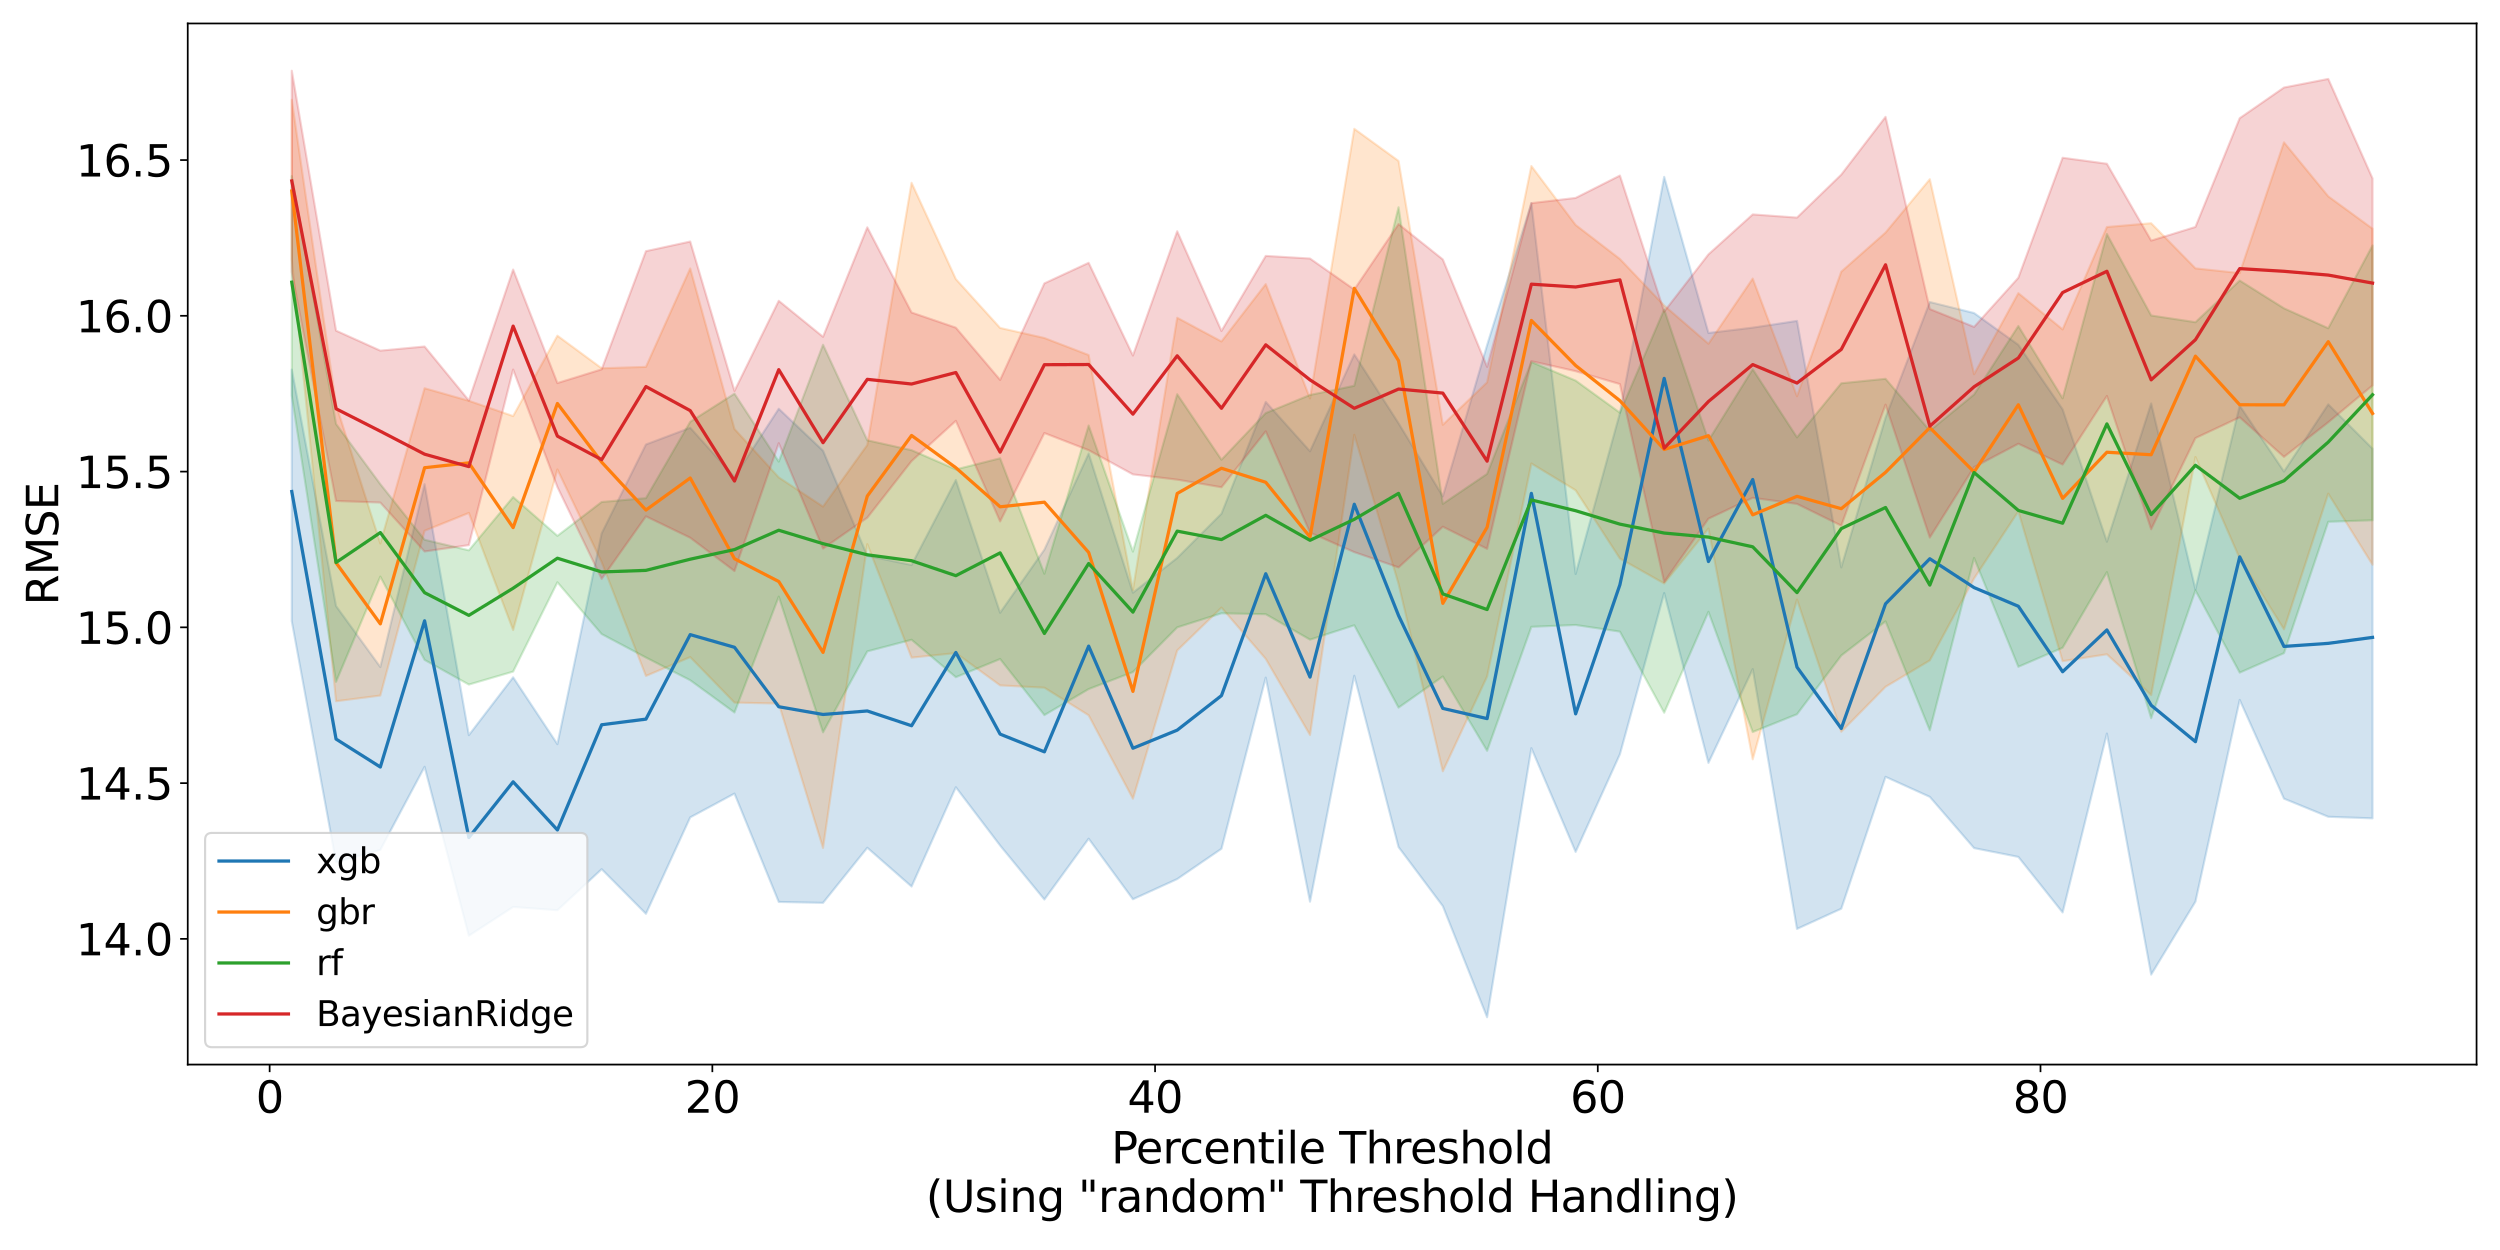 <?xml version="1.0" encoding="utf-8" standalone="no"?>
<!DOCTYPE svg PUBLIC "-//W3C//DTD SVG 1.1//EN"
  "http://www.w3.org/Graphics/SVG/1.1/DTD/svg11.dtd">
<svg xmlns:xlink="http://www.w3.org/1999/xlink" width="1152pt" height="576pt" viewBox="0 0 1152 576" xmlns="http://www.w3.org/2000/svg" version="1.1">
 <defs>
  <style type="text/css">*{stroke-linejoin: round; stroke-linecap: butt}</style>
 </defs>
 <g id="figure_1">
  <g id="patch_1">
   <path d="M 0 576 
L 1152 576 
L 1152 0 
L 0 0 
z
" style="fill: #ffffff"/>
  </g>
  <g id="axes_1">
   <g id="patch_2">
    <path d="M 86.51 490.552 
L 1141.2 490.552 
L 1141.2 10.8 
L 86.51 10.8 
z
" style="fill: #ffffff"/>
   </g>
   <g id="PolyCollection_1">
    <defs>
     <path id="mb37402e123" d="M 134.45 -405.677 
L 134.45 -289.75 
L 154.851 -178.705 
L 175.251 -184.384 
L 195.651 -222.656 
L 216.051 -144.827 
L 236.451 -158.085 
L 256.852 -156.565 
L 277.252 -175.483 
L 297.652 -154.923 
L 318.052 -199.357 
L 338.452 -210.324 
L 358.853 -160.386 
L 379.253 -159.97 
L 399.653 -185.365 
L 420.053 -167.486 
L 440.453 -213.243 
L 460.854 -186.388 
L 481.254 -161.497 
L 501.654 -189.529 
L 522.054 -161.634 
L 542.454 -170.927 
L 562.855 -184.888 
L 583.255 -263.753 
L 603.655 -160.521 
L 624.055 -264.612 
L 644.455 -185.669 
L 664.855 -158.461 
L 685.256 -107.255 
L 705.656 -231.247 
L 726.056 -183.447 
L 746.456 -228.444 
L 766.856 -302.733 
L 787.257 -224.471 
L 807.657 -267.677 
L 828.057 -147.966 
L 848.457 -157.258 
L 868.857 -218.036 
L 889.258 -208.802 
L 909.658 -185.199 
L 930.058 -181.134 
L 950.458 -155.539 
L 970.858 -237.974 
L 991.259 -126.894 
L 1011.659 -160.522 
L 1032.059 -253.492 
L 1052.459 -207.973 
L 1072.859 -199.627 
L 1093.26 -198.91 
L 1093.26 -369.228 
L 1093.26 -369.228 
L 1072.859 -389.658 
L 1052.459 -358.713 
L 1032.059 -389.022 
L 1011.659 -304.391 
L 991.259 -390.074 
L 970.858 -326.395 
L 950.458 -387.368 
L 930.058 -417.083 
L 909.658 -431.74 
L 889.258 -436.827 
L 868.857 -383.496 
L 848.457 -314.556 
L 828.057 -428.124 
L 807.657 -425.025 
L 787.257 -422.56 
L 766.856 -494.496 
L 746.456 -385.631 
L 726.056 -311.51 
L 705.656 -482.356 
L 685.256 -416.998 
L 664.855 -347.263 
L 644.455 -380.951 
L 624.055 -412.69 
L 603.655 -368.045 
L 583.255 -390.811 
L 562.855 -339.283 
L 542.454 -318.891 
L 522.054 -302.878 
L 501.654 -367.003 
L 481.254 -322.731 
L 460.854 -293.641 
L 440.453 -354.794 
L 420.053 -315.651 
L 399.653 -319.864 
L 379.253 -368.292 
L 358.853 -387.647 
L 338.452 -356.242 
L 318.052 -378.886 
L 297.652 -371.188 
L 277.252 -330.209 
L 256.852 -233.092 
L 236.451 -263.89 
L 216.051 -237.251 
L 195.651 -352.879 
L 175.251 -268.634 
L 154.851 -296.742 
L 134.45 -405.677 
z
" style="stroke: #1f77b4; stroke-opacity: 0.2"/>
    </defs>
    <g clip-path="url(#pdeefc30ccd)">
     <use xlink:href="#mb37402e123" x="0" y="576" style="fill: #1f77b4; fill-opacity: 0.2; stroke: #1f77b4; stroke-opacity: 0.2"/>
    </g>
   </g>
   <g id="PolyCollection_2">
    <defs>
     <path id="m20fd1e3896" d="M 134.45 -530 
L 134.45 -456.549 
L 154.851 -252.87 
L 175.251 -255.495 
L 195.651 -331.419 
L 216.051 -339.642 
L 236.451 -285.685 
L 256.852 -359.675 
L 277.252 -316.974 
L 297.652 -264.53 
L 318.052 -273.218 
L 338.452 -252.247 
L 358.853 -251.795 
L 379.253 -185.277 
L 399.653 -325.229 
L 420.053 -272.959 
L 440.453 -275.059 
L 460.854 -260.175 
L 481.254 -259.114 
L 501.654 -246.387 
L 522.054 -207.955 
L 542.454 -276.263 
L 562.855 -296.017 
L 583.255 -272.406 
L 603.655 -237.319 
L 624.055 -375.657 
L 644.455 -306.96 
L 664.855 -220.586 
L 685.256 -264.274 
L 705.656 -362.421 
L 726.056 -350.077 
L 746.456 -318.638 
L 766.856 -307.137 
L 787.257 -332.447 
L 807.657 -226.118 
L 828.057 -299.749 
L 848.457 -238.817 
L 868.857 -259.529 
L 889.258 -271.683 
L 909.658 -309.449 
L 930.058 -340.37 
L 950.458 -271.341 
L 970.858 -274.502 
L 991.259 -255.711 
L 1011.659 -365.386 
L 1032.059 -318.661 
L 1052.459 -286.024 
L 1072.859 -348.534 
L 1093.26 -315.779 
L 1093.26 -470.619 
L 1093.26 -470.619 
L 1072.859 -485.512 
L 1052.459 -510.401 
L 1032.059 -450.163 
L 1011.659 -452.329 
L 991.259 -473.136 
L 970.858 -471.386 
L 950.458 -424.199 
L 930.058 -440.908 
L 909.658 -403.556 
L 889.258 -493.405 
L 868.857 -468.822 
L 848.457 -450.805 
L 828.057 -393.411 
L 807.657 -447.632 
L 787.257 -417.608 
L 766.856 -435.219 
L 746.456 -456.644 
L 726.056 -472.327 
L 705.656 -499.486 
L 685.256 -399.817 
L 664.855 -380.264 
L 644.455 -501.826 
L 624.055 -516.635 
L 603.655 -392.391 
L 583.255 -445.074 
L 562.855 -418.647 
L 542.454 -429.576 
L 522.054 -304.227 
L 501.654 -412.389 
L 481.254 -420.247 
L 460.854 -424.878 
L 440.453 -447.392 
L 420.053 -491.767 
L 399.653 -370.943 
L 379.253 -342.536 
L 358.853 -356 
L 338.452 -378.309 
L 318.052 -452.291 
L 297.652 -406.951 
L 277.252 -406.295 
L 256.852 -421.311 
L 236.451 -384.272 
L 216.051 -391.308 
L 195.651 -397.092 
L 175.251 -325.586 
L 154.851 -389.548 
L 134.45 -530 
z
" style="stroke: #ff7f0e; stroke-opacity: 0.2"/>
    </defs>
    <g clip-path="url(#pdeefc30ccd)">
     <use xlink:href="#m20fd1e3896" x="0" y="576" style="fill: #ff7f0e; fill-opacity: 0.2; stroke: #ff7f0e; stroke-opacity: 0.2"/>
    </g>
   </g>
   <g id="PolyCollection_3">
    <defs>
     <path id="mca047767ac" d="M 134.45 -494.851 
L 134.45 -393.747 
L 154.851 -261.825 
L 175.251 -310.286 
L 195.651 -271.91 
L 216.051 -260.554 
L 236.451 -266.53 
L 256.852 -307.688 
L 277.252 -283.822 
L 297.652 -273.018 
L 318.052 -262.552 
L 338.452 -247.679 
L 358.853 -301.072 
L 379.253 -238.551 
L 399.653 -275.85 
L 420.053 -281.198 
L 440.453 -263.948 
L 460.854 -272.333 
L 481.254 -246.482 
L 501.654 -258.481 
L 522.054 -266.32 
L 542.454 -286.915 
L 562.855 -293.393 
L 583.255 -292.979 
L 603.655 -281.252 
L 624.055 -287.874 
L 644.455 -249.932 
L 664.855 -264.292 
L 685.256 -230.039 
L 705.656 -287.163 
L 726.056 -288.013 
L 746.456 -284.948 
L 766.856 -247.583 
L 787.257 -294.079 
L 807.657 -238.689 
L 828.057 -246.88 
L 848.457 -273.938 
L 868.857 -289.674 
L 889.258 -239.459 
L 909.658 -318.873 
L 930.058 -268.752 
L 950.458 -277.517 
L 970.858 -312.357 
L 991.259 -245.066 
L 1011.659 -303.91 
L 1032.059 -266.051 
L 1052.459 -275.026 
L 1072.859 -335.563 
L 1093.26 -336.265 
L 1093.26 -462.872 
L 1093.26 -462.872 
L 1072.859 -424.739 
L 1052.459 -433.919 
L 1032.059 -446.713 
L 1011.659 -427.518 
L 991.259 -430.613 
L 970.858 -468.161 
L 950.458 -392.459 
L 930.058 -425.775 
L 909.658 -394.202 
L 889.258 -377.514 
L 868.857 -401.443 
L 848.457 -399.381 
L 828.057 -374.442 
L 807.657 -405.839 
L 787.257 -373.003 
L 766.856 -433.354 
L 746.456 -385.816 
L 726.056 -400.617 
L 705.656 -409.166 
L 685.256 -357.627 
L 664.855 -343.813 
L 644.455 -480.471 
L 624.055 -398.237 
L 603.655 -393.995 
L 583.255 -385.648 
L 562.855 -364.157 
L 542.454 -394.333 
L 522.054 -321.826 
L 501.654 -379.921 
L 481.254 -311.628 
L 460.854 -364.819 
L 440.453 -359.684 
L 420.053 -368.555 
L 399.653 -373.103 
L 379.253 -417.154 
L 358.853 -363.29 
L 338.452 -394.594 
L 318.052 -381.625 
L 297.652 -346.447 
L 277.252 -344.689 
L 256.852 -329.084 
L 236.451 -346.968 
L 216.051 -322.4 
L 195.651 -327.275 
L 175.251 -352.903 
L 154.851 -380.637 
L 134.45 -494.851 
z
" style="stroke: #2ca02c; stroke-opacity: 0.2"/>
    </defs>
    <g clip-path="url(#pdeefc30ccd)">
     <use xlink:href="#mca047767ac" x="0" y="576" style="fill: #2ca02c; fill-opacity: 0.2; stroke: #2ca02c; stroke-opacity: 0.2"/>
    </g>
   </g>
   <g id="PolyCollection_4">
    <defs>
     <path id="mf1ea3f8be3" d="M 134.45 -543.393 
L 134.45 -450.604 
L 154.851 -345.154 
L 175.251 -344.42 
L 195.651 -321.879 
L 216.051 -324.817 
L 236.451 -405.686 
L 256.852 -351.568 
L 277.252 -309.267 
L 297.652 -338.075 
L 318.052 -328.211 
L 338.452 -312.863 
L 358.853 -371.764 
L 379.253 -323.224 
L 399.653 -337.439 
L 420.053 -363.542 
L 440.453 -382.066 
L 460.854 -335.731 
L 481.254 -376.451 
L 501.654 -368.551 
L 522.054 -357.401 
L 542.454 -354.978 
L 562.855 -351.472 
L 583.255 -377.238 
L 603.655 -330.599 
L 624.055 -321.588 
L 644.455 -314.533 
L 664.855 -333.284 
L 685.256 -323.104 
L 705.656 -409.576 
L 726.056 -404.959 
L 746.456 -399.011 
L 766.856 -307.774 
L 787.257 -337.001 
L 807.657 -346.606 
L 828.057 -343.809 
L 848.457 -333.784 
L 868.857 -389.53 
L 889.258 -328.31 
L 909.658 -360.765 
L 930.058 -371.524 
L 950.458 -361.951 
L 970.858 -393.518 
L 991.259 -332.131 
L 1011.659 -374.141 
L 1032.059 -383.705 
L 1052.459 -365.473 
L 1072.859 -381.429 
L 1093.26 -398.4 
L 1093.26 -493.782 
L 1093.26 -493.782 
L 1072.859 -539.632 
L 1052.459 -535.665 
L 1032.059 -521.531 
L 1011.659 -471.417 
L 991.259 -465.127 
L 970.858 -500.539 
L 950.458 -503.297 
L 930.058 -448.006 
L 909.658 -425.352 
L 889.258 -433.589 
L 868.857 -522.145 
L 848.457 -495.519 
L 828.057 -475.73 
L 807.657 -477.191 
L 787.257 -458.778 
L 766.856 -432.402 
L 746.456 -495.098 
L 726.056 -484.795 
L 705.656 -482.396 
L 685.256 -406.958 
L 664.855 -456.441 
L 644.455 -472.744 
L 624.055 -442.571 
L 603.655 -456.866 
L 583.255 -458.068 
L 562.855 -423.488 
L 542.454 -469.416 
L 522.054 -412.164 
L 501.654 -454.895 
L 481.254 -445.43 
L 460.854 -400.938 
L 440.453 -425.006 
L 420.053 -431.985 
L 399.653 -471.236 
L 379.253 -420.789 
L 358.853 -437.386 
L 338.452 -395.859 
L 318.052 -464.696 
L 297.652 -460.266 
L 277.252 -405.8 
L 256.852 -399.486 
L 236.451 -451.78 
L 216.051 -391.449 
L 195.651 -416.326 
L 175.251 -414.421 
L 154.851 -423.627 
L 134.45 -543.393 
z
" style="stroke: #d62728; stroke-opacity: 0.2"/>
    </defs>
    <g clip-path="url(#pdeefc30ccd)">
     <use xlink:href="#mf1ea3f8be3" x="0" y="576" style="fill: #d62728; fill-opacity: 0.2; stroke: #d62728; stroke-opacity: 0.2"/>
    </g>
   </g>
   <g id="matplotlib.axis_1">
    <g id="xtick_1">
     <g id="line2d_1">
      <defs>
       <path id="mf971f9e91f" d="M 0 0 
L 0 3.5 
" style="stroke: #000000; stroke-width: 0.8"/>
      </defs>
      <g>
       <use xlink:href="#mf971f9e91f" x="124.25" y="490.552" style="stroke: #000000; stroke-width: 0.8"/>
      </g>
     </g>
     <g id="text_1">
      <!-- 0 -->
      <g transform="translate(117.888 512.749) scale(0.2 -0.2)">
       <defs>
        <path id="DejaVuSans-30" d="M 2034 4250 
Q 1547 4250 1301 3770 
Q 1056 3291 1056 2328 
Q 1056 1369 1301 889 
Q 1547 409 2034 409 
Q 2525 409 2770 889 
Q 3016 1369 3016 2328 
Q 3016 3291 2770 3770 
Q 2525 4250 2034 4250 
z
M 2034 4750 
Q 2819 4750 3233 4129 
Q 3647 3509 3647 2328 
Q 3647 1150 3233 529 
Q 2819 -91 2034 -91 
Q 1250 -91 836 529 
Q 422 1150 422 2328 
Q 422 3509 836 4129 
Q 1250 4750 2034 4750 
z
" transform="scale(0.016)"/>
       </defs>
       <use xlink:href="#DejaVuSans-30"/>
      </g>
     </g>
    </g>
    <g id="xtick_2">
     <g id="line2d_2">
      <g>
       <use xlink:href="#mf971f9e91f" x="328.252" y="490.552" style="stroke: #000000; stroke-width: 0.8"/>
      </g>
     </g>
     <g id="text_2">
      <!-- 20 -->
      <g transform="translate(315.527 512.749) scale(0.2 -0.2)">
       <defs>
        <path id="DejaVuSans-32" d="M 1228 531 
L 3431 531 
L 3431 0 
L 469 0 
L 469 531 
Q 828 903 1448 1529 
Q 2069 2156 2228 2338 
Q 2531 2678 2651 2914 
Q 2772 3150 2772 3378 
Q 2772 3750 2511 3984 
Q 2250 4219 1831 4219 
Q 1534 4219 1204 4116 
Q 875 4013 500 3803 
L 500 4441 
Q 881 4594 1212 4672 
Q 1544 4750 1819 4750 
Q 2544 4750 2975 4387 
Q 3406 4025 3406 3419 
Q 3406 3131 3298 2873 
Q 3191 2616 2906 2266 
Q 2828 2175 2409 1742 
Q 1991 1309 1228 531 
z
" transform="scale(0.016)"/>
       </defs>
       <use xlink:href="#DejaVuSans-32"/>
       <use xlink:href="#DejaVuSans-30" x="63.623"/>
      </g>
     </g>
    </g>
    <g id="xtick_3">
     <g id="line2d_3">
      <g>
       <use xlink:href="#mf971f9e91f" x="532.254" y="490.552" style="stroke: #000000; stroke-width: 0.8"/>
      </g>
     </g>
     <g id="text_3">
      <!-- 40 -->
      <g transform="translate(519.529 512.749) scale(0.2 -0.2)">
       <defs>
        <path id="DejaVuSans-34" d="M 2419 4116 
L 825 1625 
L 2419 1625 
L 2419 4116 
z
M 2253 4666 
L 3047 4666 
L 3047 1625 
L 3713 1625 
L 3713 1100 
L 3047 1100 
L 3047 0 
L 2419 0 
L 2419 1100 
L 313 1100 
L 313 1709 
L 2253 4666 
z
" transform="scale(0.016)"/>
       </defs>
       <use xlink:href="#DejaVuSans-34"/>
       <use xlink:href="#DejaVuSans-30" x="63.623"/>
      </g>
     </g>
    </g>
    <g id="xtick_4">
     <g id="line2d_4">
      <g>
       <use xlink:href="#mf971f9e91f" x="736.256" y="490.552" style="stroke: #000000; stroke-width: 0.8"/>
      </g>
     </g>
     <g id="text_4">
      <!-- 60 -->
      <g transform="translate(723.531 512.749) scale(0.2 -0.2)">
       <defs>
        <path id="DejaVuSans-36" d="M 2113 2584 
Q 1688 2584 1439 2293 
Q 1191 2003 1191 1497 
Q 1191 994 1439 701 
Q 1688 409 2113 409 
Q 2538 409 2786 701 
Q 3034 994 3034 1497 
Q 3034 2003 2786 2293 
Q 2538 2584 2113 2584 
z
M 3366 4563 
L 3366 3988 
Q 3128 4100 2886 4159 
Q 2644 4219 2406 4219 
Q 1781 4219 1451 3797 
Q 1122 3375 1075 2522 
Q 1259 2794 1537 2939 
Q 1816 3084 2150 3084 
Q 2853 3084 3261 2657 
Q 3669 2231 3669 1497 
Q 3669 778 3244 343 
Q 2819 -91 2113 -91 
Q 1303 -91 875 529 
Q 447 1150 447 2328 
Q 447 3434 972 4092 
Q 1497 4750 2381 4750 
Q 2619 4750 2861 4703 
Q 3103 4656 3366 4563 
z
" transform="scale(0.016)"/>
       </defs>
       <use xlink:href="#DejaVuSans-36"/>
       <use xlink:href="#DejaVuSans-30" x="63.623"/>
      </g>
     </g>
    </g>
    <g id="xtick_5">
     <g id="line2d_5">
      <g>
       <use xlink:href="#mf971f9e91f" x="940.258" y="490.552" style="stroke: #000000; stroke-width: 0.8"/>
      </g>
     </g>
     <g id="text_5">
      <!-- 80 -->
      <g transform="translate(927.533 512.749) scale(0.2 -0.2)">
       <defs>
        <path id="DejaVuSans-38" d="M 2034 2216 
Q 1584 2216 1326 1975 
Q 1069 1734 1069 1313 
Q 1069 891 1326 650 
Q 1584 409 2034 409 
Q 2484 409 2743 651 
Q 3003 894 3003 1313 
Q 3003 1734 2745 1975 
Q 2488 2216 2034 2216 
z
M 1403 2484 
Q 997 2584 770 2862 
Q 544 3141 544 3541 
Q 544 4100 942 4425 
Q 1341 4750 2034 4750 
Q 2731 4750 3128 4425 
Q 3525 4100 3525 3541 
Q 3525 3141 3298 2862 
Q 3072 2584 2669 2484 
Q 3125 2378 3379 2068 
Q 3634 1759 3634 1313 
Q 3634 634 3220 271 
Q 2806 -91 2034 -91 
Q 1263 -91 848 271 
Q 434 634 434 1313 
Q 434 1759 690 2068 
Q 947 2378 1403 2484 
z
M 1172 3481 
Q 1172 3119 1398 2916 
Q 1625 2713 2034 2713 
Q 2441 2713 2670 2916 
Q 2900 3119 2900 3481 
Q 2900 3844 2670 4047 
Q 2441 4250 2034 4250 
Q 1625 4250 1398 4047 
Q 1172 3844 1172 3481 
z
" transform="scale(0.016)"/>
       </defs>
       <use xlink:href="#DejaVuSans-38"/>
       <use xlink:href="#DejaVuSans-30" x="63.623"/>
      </g>
     </g>
    </g>
    <g id="text_6">
     <!-- Percentile Threshold -->
     <g transform="translate(512.075 536.105) scale(0.2 -0.2)">
      <defs>
       <path id="DejaVuSans-50" d="M 1259 4147 
L 1259 2394 
L 2053 2394 
Q 2494 2394 2734 2622 
Q 2975 2850 2975 3272 
Q 2975 3691 2734 3919 
Q 2494 4147 2053 4147 
L 1259 4147 
z
M 628 4666 
L 2053 4666 
Q 2838 4666 3239 4311 
Q 3641 3956 3641 3272 
Q 3641 2581 3239 2228 
Q 2838 1875 2053 1875 
L 1259 1875 
L 1259 0 
L 628 0 
L 628 4666 
z
" transform="scale(0.016)"/>
       <path id="DejaVuSans-65" d="M 3597 1894 
L 3597 1613 
L 953 1613 
Q 991 1019 1311 708 
Q 1631 397 2203 397 
Q 2534 397 2845 478 
Q 3156 559 3463 722 
L 3463 178 
Q 3153 47 2828 -22 
Q 2503 -91 2169 -91 
Q 1331 -91 842 396 
Q 353 884 353 1716 
Q 353 2575 817 3079 
Q 1281 3584 2069 3584 
Q 2775 3584 3186 3129 
Q 3597 2675 3597 1894 
z
M 3022 2063 
Q 3016 2534 2758 2815 
Q 2500 3097 2075 3097 
Q 1594 3097 1305 2825 
Q 1016 2553 972 2059 
L 3022 2063 
z
" transform="scale(0.016)"/>
       <path id="DejaVuSans-72" d="M 2631 2963 
Q 2534 3019 2420 3045 
Q 2306 3072 2169 3072 
Q 1681 3072 1420 2755 
Q 1159 2438 1159 1844 
L 1159 0 
L 581 0 
L 581 3500 
L 1159 3500 
L 1159 2956 
Q 1341 3275 1631 3429 
Q 1922 3584 2338 3584 
Q 2397 3584 2469 3576 
Q 2541 3569 2628 3553 
L 2631 2963 
z
" transform="scale(0.016)"/>
       <path id="DejaVuSans-63" d="M 3122 3366 
L 3122 2828 
Q 2878 2963 2633 3030 
Q 2388 3097 2138 3097 
Q 1578 3097 1268 2742 
Q 959 2388 959 1747 
Q 959 1106 1268 751 
Q 1578 397 2138 397 
Q 2388 397 2633 464 
Q 2878 531 3122 666 
L 3122 134 
Q 2881 22 2623 -34 
Q 2366 -91 2075 -91 
Q 1284 -91 818 406 
Q 353 903 353 1747 
Q 353 2603 823 3093 
Q 1294 3584 2113 3584 
Q 2378 3584 2631 3529 
Q 2884 3475 3122 3366 
z
" transform="scale(0.016)"/>
       <path id="DejaVuSans-6e" d="M 3513 2113 
L 3513 0 
L 2938 0 
L 2938 2094 
Q 2938 2591 2744 2837 
Q 2550 3084 2163 3084 
Q 1697 3084 1428 2787 
Q 1159 2491 1159 1978 
L 1159 0 
L 581 0 
L 581 3500 
L 1159 3500 
L 1159 2956 
Q 1366 3272 1645 3428 
Q 1925 3584 2291 3584 
Q 2894 3584 3203 3211 
Q 3513 2838 3513 2113 
z
" transform="scale(0.016)"/>
       <path id="DejaVuSans-74" d="M 1172 4494 
L 1172 3500 
L 2356 3500 
L 2356 3053 
L 1172 3053 
L 1172 1153 
Q 1172 725 1289 603 
Q 1406 481 1766 481 
L 2356 481 
L 2356 0 
L 1766 0 
Q 1100 0 847 248 
Q 594 497 594 1153 
L 594 3053 
L 172 3053 
L 172 3500 
L 594 3500 
L 594 4494 
L 1172 4494 
z
" transform="scale(0.016)"/>
       <path id="DejaVuSans-69" d="M 603 3500 
L 1178 3500 
L 1178 0 
L 603 0 
L 603 3500 
z
M 603 4863 
L 1178 4863 
L 1178 4134 
L 603 4134 
L 603 4863 
z
" transform="scale(0.016)"/>
       <path id="DejaVuSans-6c" d="M 603 4863 
L 1178 4863 
L 1178 0 
L 603 0 
L 603 4863 
z
" transform="scale(0.016)"/>
       <path id="DejaVuSans-20" transform="scale(0.016)"/>
       <path id="DejaVuSans-54" d="M -19 4666 
L 3928 4666 
L 3928 4134 
L 2272 4134 
L 2272 0 
L 1638 0 
L 1638 4134 
L -19 4134 
L -19 4666 
z
" transform="scale(0.016)"/>
       <path id="DejaVuSans-68" d="M 3513 2113 
L 3513 0 
L 2938 0 
L 2938 2094 
Q 2938 2591 2744 2837 
Q 2550 3084 2163 3084 
Q 1697 3084 1428 2787 
Q 1159 2491 1159 1978 
L 1159 0 
L 581 0 
L 581 4863 
L 1159 4863 
L 1159 2956 
Q 1366 3272 1645 3428 
Q 1925 3584 2291 3584 
Q 2894 3584 3203 3211 
Q 3513 2838 3513 2113 
z
" transform="scale(0.016)"/>
       <path id="DejaVuSans-73" d="M 2834 3397 
L 2834 2853 
Q 2591 2978 2328 3040 
Q 2066 3103 1784 3103 
Q 1356 3103 1142 2972 
Q 928 2841 928 2578 
Q 928 2378 1081 2264 
Q 1234 2150 1697 2047 
L 1894 2003 
Q 2506 1872 2764 1633 
Q 3022 1394 3022 966 
Q 3022 478 2636 193 
Q 2250 -91 1575 -91 
Q 1294 -91 989 -36 
Q 684 19 347 128 
L 347 722 
Q 666 556 975 473 
Q 1284 391 1588 391 
Q 1994 391 2212 530 
Q 2431 669 2431 922 
Q 2431 1156 2273 1281 
Q 2116 1406 1581 1522 
L 1381 1569 
Q 847 1681 609 1914 
Q 372 2147 372 2553 
Q 372 3047 722 3315 
Q 1072 3584 1716 3584 
Q 2034 3584 2315 3537 
Q 2597 3491 2834 3397 
z
" transform="scale(0.016)"/>
       <path id="DejaVuSans-6f" d="M 1959 3097 
Q 1497 3097 1228 2736 
Q 959 2375 959 1747 
Q 959 1119 1226 758 
Q 1494 397 1959 397 
Q 2419 397 2687 759 
Q 2956 1122 2956 1747 
Q 2956 2369 2687 2733 
Q 2419 3097 1959 3097 
z
M 1959 3584 
Q 2709 3584 3137 3096 
Q 3566 2609 3566 1747 
Q 3566 888 3137 398 
Q 2709 -91 1959 -91 
Q 1206 -91 779 398 
Q 353 888 353 1747 
Q 353 2609 779 3096 
Q 1206 3584 1959 3584 
z
" transform="scale(0.016)"/>
       <path id="DejaVuSans-64" d="M 2906 2969 
L 2906 4863 
L 3481 4863 
L 3481 0 
L 2906 0 
L 2906 525 
Q 2725 213 2448 61 
Q 2172 -91 1784 -91 
Q 1150 -91 751 415 
Q 353 922 353 1747 
Q 353 2572 751 3078 
Q 1150 3584 1784 3584 
Q 2172 3584 2448 3432 
Q 2725 3281 2906 2969 
z
M 947 1747 
Q 947 1113 1208 752 
Q 1469 391 1925 391 
Q 2381 391 2643 752 
Q 2906 1113 2906 1747 
Q 2906 2381 2643 2742 
Q 2381 3103 1925 3103 
Q 1469 3103 1208 2742 
Q 947 2381 947 1747 
z
" transform="scale(0.016)"/>
      </defs>
      <use xlink:href="#DejaVuSans-50"/>
      <use xlink:href="#DejaVuSans-65" x="56.678"/>
      <use xlink:href="#DejaVuSans-72" x="118.201"/>
      <use xlink:href="#DejaVuSans-63" x="157.064"/>
      <use xlink:href="#DejaVuSans-65" x="212.045"/>
      <use xlink:href="#DejaVuSans-6e" x="273.568"/>
      <use xlink:href="#DejaVuSans-74" x="336.947"/>
      <use xlink:href="#DejaVuSans-69" x="376.156"/>
      <use xlink:href="#DejaVuSans-6c" x="403.939"/>
      <use xlink:href="#DejaVuSans-65" x="431.723"/>
      <use xlink:href="#DejaVuSans-20" x="493.246"/>
      <use xlink:href="#DejaVuSans-54" x="525.033"/>
      <use xlink:href="#DejaVuSans-68" x="586.117"/>
      <use xlink:href="#DejaVuSans-72" x="649.496"/>
      <use xlink:href="#DejaVuSans-65" x="688.359"/>
      <use xlink:href="#DejaVuSans-73" x="749.883"/>
      <use xlink:href="#DejaVuSans-68" x="801.982"/>
      <use xlink:href="#DejaVuSans-6f" x="865.361"/>
      <use xlink:href="#DejaVuSans-6c" x="926.543"/>
      <use xlink:href="#DejaVuSans-64" x="954.326"/>
     </g>
     <!-- (Using "random" Threshold Handling) -->
     <g transform="translate(426.688 558.501) scale(0.2 -0.2)">
      <defs>
       <path id="DejaVuSans-28" d="M 1984 4856 
Q 1566 4138 1362 3434 
Q 1159 2731 1159 2009 
Q 1159 1288 1364 580 
Q 1569 -128 1984 -844 
L 1484 -844 
Q 1016 -109 783 600 
Q 550 1309 550 2009 
Q 550 2706 781 3412 
Q 1013 4119 1484 4856 
L 1984 4856 
z
" transform="scale(0.016)"/>
       <path id="DejaVuSans-55" d="M 556 4666 
L 1191 4666 
L 1191 1831 
Q 1191 1081 1462 751 
Q 1734 422 2344 422 
Q 2950 422 3222 751 
Q 3494 1081 3494 1831 
L 3494 4666 
L 4128 4666 
L 4128 1753 
Q 4128 841 3676 375 
Q 3225 -91 2344 -91 
Q 1459 -91 1007 375 
Q 556 841 556 1753 
L 556 4666 
z
" transform="scale(0.016)"/>
       <path id="DejaVuSans-67" d="M 2906 1791 
Q 2906 2416 2648 2759 
Q 2391 3103 1925 3103 
Q 1463 3103 1205 2759 
Q 947 2416 947 1791 
Q 947 1169 1205 825 
Q 1463 481 1925 481 
Q 2391 481 2648 825 
Q 2906 1169 2906 1791 
z
M 3481 434 
Q 3481 -459 3084 -895 
Q 2688 -1331 1869 -1331 
Q 1566 -1331 1297 -1286 
Q 1028 -1241 775 -1147 
L 775 -588 
Q 1028 -725 1275 -790 
Q 1522 -856 1778 -856 
Q 2344 -856 2625 -561 
Q 2906 -266 2906 331 
L 2906 616 
Q 2728 306 2450 153 
Q 2172 0 1784 0 
Q 1141 0 747 490 
Q 353 981 353 1791 
Q 353 2603 747 3093 
Q 1141 3584 1784 3584 
Q 2172 3584 2450 3431 
Q 2728 3278 2906 2969 
L 2906 3500 
L 3481 3500 
L 3481 434 
z
" transform="scale(0.016)"/>
       <path id="DejaVuSans-22" d="M 1147 4666 
L 1147 2931 
L 616 2931 
L 616 4666 
L 1147 4666 
z
M 2328 4666 
L 2328 2931 
L 1797 2931 
L 1797 4666 
L 2328 4666 
z
" transform="scale(0.016)"/>
       <path id="DejaVuSans-61" d="M 2194 1759 
Q 1497 1759 1228 1600 
Q 959 1441 959 1056 
Q 959 750 1161 570 
Q 1363 391 1709 391 
Q 2188 391 2477 730 
Q 2766 1069 2766 1631 
L 2766 1759 
L 2194 1759 
z
M 3341 1997 
L 3341 0 
L 2766 0 
L 2766 531 
Q 2569 213 2275 61 
Q 1981 -91 1556 -91 
Q 1019 -91 701 211 
Q 384 513 384 1019 
Q 384 1609 779 1909 
Q 1175 2209 1959 2209 
L 2766 2209 
L 2766 2266 
Q 2766 2663 2505 2880 
Q 2244 3097 1772 3097 
Q 1472 3097 1187 3025 
Q 903 2953 641 2809 
L 641 3341 
Q 956 3463 1253 3523 
Q 1550 3584 1831 3584 
Q 2591 3584 2966 3190 
Q 3341 2797 3341 1997 
z
" transform="scale(0.016)"/>
       <path id="DejaVuSans-6d" d="M 3328 2828 
Q 3544 3216 3844 3400 
Q 4144 3584 4550 3584 
Q 5097 3584 5394 3201 
Q 5691 2819 5691 2113 
L 5691 0 
L 5113 0 
L 5113 2094 
Q 5113 2597 4934 2840 
Q 4756 3084 4391 3084 
Q 3944 3084 3684 2787 
Q 3425 2491 3425 1978 
L 3425 0 
L 2847 0 
L 2847 2094 
Q 2847 2600 2669 2842 
Q 2491 3084 2119 3084 
Q 1678 3084 1418 2786 
Q 1159 2488 1159 1978 
L 1159 0 
L 581 0 
L 581 3500 
L 1159 3500 
L 1159 2956 
Q 1356 3278 1631 3431 
Q 1906 3584 2284 3584 
Q 2666 3584 2933 3390 
Q 3200 3197 3328 2828 
z
" transform="scale(0.016)"/>
       <path id="DejaVuSans-48" d="M 628 4666 
L 1259 4666 
L 1259 2753 
L 3553 2753 
L 3553 4666 
L 4184 4666 
L 4184 0 
L 3553 0 
L 3553 2222 
L 1259 2222 
L 1259 0 
L 628 0 
L 628 4666 
z
" transform="scale(0.016)"/>
       <path id="DejaVuSans-29" d="M 513 4856 
L 1013 4856 
Q 1481 4119 1714 3412 
Q 1947 2706 1947 2009 
Q 1947 1309 1714 600 
Q 1481 -109 1013 -844 
L 513 -844 
Q 928 -128 1133 580 
Q 1338 1288 1338 2009 
Q 1338 2731 1133 3434 
Q 928 4138 513 4856 
z
" transform="scale(0.016)"/>
      </defs>
      <use xlink:href="#DejaVuSans-28"/>
      <use xlink:href="#DejaVuSans-55" x="39.014"/>
      <use xlink:href="#DejaVuSans-73" x="112.207"/>
      <use xlink:href="#DejaVuSans-69" x="164.307"/>
      <use xlink:href="#DejaVuSans-6e" x="192.09"/>
      <use xlink:href="#DejaVuSans-67" x="255.469"/>
      <use xlink:href="#DejaVuSans-20" x="318.945"/>
      <use xlink:href="#DejaVuSans-22" x="350.732"/>
      <use xlink:href="#DejaVuSans-72" x="396.729"/>
      <use xlink:href="#DejaVuSans-61" x="437.842"/>
      <use xlink:href="#DejaVuSans-6e" x="499.121"/>
      <use xlink:href="#DejaVuSans-64" x="562.5"/>
      <use xlink:href="#DejaVuSans-6f" x="625.977"/>
      <use xlink:href="#DejaVuSans-6d" x="687.158"/>
      <use xlink:href="#DejaVuSans-22" x="784.57"/>
      <use xlink:href="#DejaVuSans-20" x="830.566"/>
      <use xlink:href="#DejaVuSans-54" x="862.354"/>
      <use xlink:href="#DejaVuSans-68" x="923.438"/>
      <use xlink:href="#DejaVuSans-72" x="986.816"/>
      <use xlink:href="#DejaVuSans-65" x="1025.68"/>
      <use xlink:href="#DejaVuSans-73" x="1087.203"/>
      <use xlink:href="#DejaVuSans-68" x="1139.303"/>
      <use xlink:href="#DejaVuSans-6f" x="1202.682"/>
      <use xlink:href="#DejaVuSans-6c" x="1263.863"/>
      <use xlink:href="#DejaVuSans-64" x="1291.646"/>
      <use xlink:href="#DejaVuSans-20" x="1355.123"/>
      <use xlink:href="#DejaVuSans-48" x="1386.91"/>
      <use xlink:href="#DejaVuSans-61" x="1462.105"/>
      <use xlink:href="#DejaVuSans-6e" x="1523.385"/>
      <use xlink:href="#DejaVuSans-64" x="1586.764"/>
      <use xlink:href="#DejaVuSans-6c" x="1650.24"/>
      <use xlink:href="#DejaVuSans-69" x="1678.023"/>
      <use xlink:href="#DejaVuSans-6e" x="1705.807"/>
      <use xlink:href="#DejaVuSans-67" x="1769.186"/>
      <use xlink:href="#DejaVuSans-29" x="1832.662"/>
     </g>
    </g>
   </g>
   <g id="matplotlib.axis_2">
    <g id="ytick_1">
     <g id="line2d_6">
      <defs>
       <path id="md91b56eed2" d="M 0 0 
L -3.5 0 
" style="stroke: #000000; stroke-width: 0.8"/>
      </defs>
      <g>
       <use xlink:href="#md91b56eed2" x="86.51" y="432.633" style="stroke: #000000; stroke-width: 0.8"/>
      </g>
     </g>
     <g id="text_7">
      <!-- 14.0 -->
      <g transform="translate(34.979 440.231) scale(0.2 -0.2)">
       <defs>
        <path id="DejaVuSans-31" d="M 794 531 
L 1825 531 
L 1825 4091 
L 703 3866 
L 703 4441 
L 1819 4666 
L 2450 4666 
L 2450 531 
L 3481 531 
L 3481 0 
L 794 0 
L 794 531 
z
" transform="scale(0.016)"/>
        <path id="DejaVuSans-2e" d="M 684 794 
L 1344 794 
L 1344 0 
L 684 0 
L 684 794 
z
" transform="scale(0.016)"/>
       </defs>
       <use xlink:href="#DejaVuSans-31"/>
       <use xlink:href="#DejaVuSans-34" x="63.623"/>
       <use xlink:href="#DejaVuSans-2e" x="127.246"/>
       <use xlink:href="#DejaVuSans-30" x="159.033"/>
      </g>
     </g>
    </g>
    <g id="ytick_2">
     <g id="line2d_7">
      <g>
       <use xlink:href="#md91b56eed2" x="86.51" y="360.858" style="stroke: #000000; stroke-width: 0.8"/>
      </g>
     </g>
     <g id="text_8">
      <!-- 14.5 -->
      <g transform="translate(34.979 368.456) scale(0.2 -0.2)">
       <defs>
        <path id="DejaVuSans-35" d="M 691 4666 
L 3169 4666 
L 3169 4134 
L 1269 4134 
L 1269 2991 
Q 1406 3038 1543 3061 
Q 1681 3084 1819 3084 
Q 2600 3084 3056 2656 
Q 3513 2228 3513 1497 
Q 3513 744 3044 326 
Q 2575 -91 1722 -91 
Q 1428 -91 1123 -41 
Q 819 9 494 109 
L 494 744 
Q 775 591 1075 516 
Q 1375 441 1709 441 
Q 2250 441 2565 725 
Q 2881 1009 2881 1497 
Q 2881 1984 2565 2268 
Q 2250 2553 1709 2553 
Q 1456 2553 1204 2497 
Q 953 2441 691 2322 
L 691 4666 
z
" transform="scale(0.016)"/>
       </defs>
       <use xlink:href="#DejaVuSans-31"/>
       <use xlink:href="#DejaVuSans-34" x="63.623"/>
       <use xlink:href="#DejaVuSans-2e" x="127.246"/>
       <use xlink:href="#DejaVuSans-35" x="159.033"/>
      </g>
     </g>
    </g>
    <g id="ytick_3">
     <g id="line2d_8">
      <g>
       <use xlink:href="#md91b56eed2" x="86.51" y="289.082" style="stroke: #000000; stroke-width: 0.8"/>
      </g>
     </g>
     <g id="text_9">
      <!-- 15.0 -->
      <g transform="translate(34.979 296.68) scale(0.2 -0.2)">
       <use xlink:href="#DejaVuSans-31"/>
       <use xlink:href="#DejaVuSans-35" x="63.623"/>
       <use xlink:href="#DejaVuSans-2e" x="127.246"/>
       <use xlink:href="#DejaVuSans-30" x="159.033"/>
      </g>
     </g>
    </g>
    <g id="ytick_4">
     <g id="line2d_9">
      <g>
       <use xlink:href="#md91b56eed2" x="86.51" y="217.306" style="stroke: #000000; stroke-width: 0.8"/>
      </g>
     </g>
     <g id="text_10">
      <!-- 15.5 -->
      <g transform="translate(34.979 224.905) scale(0.2 -0.2)">
       <use xlink:href="#DejaVuSans-31"/>
       <use xlink:href="#DejaVuSans-35" x="63.623"/>
       <use xlink:href="#DejaVuSans-2e" x="127.246"/>
       <use xlink:href="#DejaVuSans-35" x="159.033"/>
      </g>
     </g>
    </g>
    <g id="ytick_5">
     <g id="line2d_10">
      <g>
       <use xlink:href="#md91b56eed2" x="86.51" y="145.531" style="stroke: #000000; stroke-width: 0.8"/>
      </g>
     </g>
     <g id="text_11">
      <!-- 16.0 -->
      <g transform="translate(34.979 153.129) scale(0.2 -0.2)">
       <use xlink:href="#DejaVuSans-31"/>
       <use xlink:href="#DejaVuSans-36" x="63.623"/>
       <use xlink:href="#DejaVuSans-2e" x="127.246"/>
       <use xlink:href="#DejaVuSans-30" x="159.033"/>
      </g>
     </g>
    </g>
    <g id="ytick_6">
     <g id="line2d_11">
      <g>
       <use xlink:href="#md91b56eed2" x="86.51" y="73.755" style="stroke: #000000; stroke-width: 0.8"/>
      </g>
     </g>
     <g id="text_12">
      <!-- 16.5 -->
      <g transform="translate(34.979 81.354) scale(0.2 -0.2)">
       <use xlink:href="#DejaVuSans-31"/>
       <use xlink:href="#DejaVuSans-36" x="63.623"/>
       <use xlink:href="#DejaVuSans-2e" x="127.246"/>
       <use xlink:href="#DejaVuSans-35" x="159.033"/>
      </g>
     </g>
    </g>
    <g id="text_13">
     <!-- RMSE -->
     <g transform="translate(26.819 278.92) rotate(-90) scale(0.2 -0.2)">
      <defs>
       <path id="DejaVuSans-52" d="M 2841 2188 
Q 3044 2119 3236 1894 
Q 3428 1669 3622 1275 
L 4263 0 
L 3584 0 
L 2988 1197 
Q 2756 1666 2539 1819 
Q 2322 1972 1947 1972 
L 1259 1972 
L 1259 0 
L 628 0 
L 628 4666 
L 2053 4666 
Q 2853 4666 3247 4331 
Q 3641 3997 3641 3322 
Q 3641 2881 3436 2590 
Q 3231 2300 2841 2188 
z
M 1259 4147 
L 1259 2491 
L 2053 2491 
Q 2509 2491 2742 2702 
Q 2975 2913 2975 3322 
Q 2975 3731 2742 3939 
Q 2509 4147 2053 4147 
L 1259 4147 
z
" transform="scale(0.016)"/>
       <path id="DejaVuSans-4d" d="M 628 4666 
L 1569 4666 
L 2759 1491 
L 3956 4666 
L 4897 4666 
L 4897 0 
L 4281 0 
L 4281 4097 
L 3078 897 
L 2444 897 
L 1241 4097 
L 1241 0 
L 628 0 
L 628 4666 
z
" transform="scale(0.016)"/>
       <path id="DejaVuSans-53" d="M 3425 4513 
L 3425 3897 
Q 3066 4069 2747 4153 
Q 2428 4238 2131 4238 
Q 1616 4238 1336 4038 
Q 1056 3838 1056 3469 
Q 1056 3159 1242 3001 
Q 1428 2844 1947 2747 
L 2328 2669 
Q 3034 2534 3370 2195 
Q 3706 1856 3706 1288 
Q 3706 609 3251 259 
Q 2797 -91 1919 -91 
Q 1588 -91 1214 -16 
Q 841 59 441 206 
L 441 856 
Q 825 641 1194 531 
Q 1563 422 1919 422 
Q 2459 422 2753 634 
Q 3047 847 3047 1241 
Q 3047 1584 2836 1778 
Q 2625 1972 2144 2069 
L 1759 2144 
Q 1053 2284 737 2584 
Q 422 2884 422 3419 
Q 422 4038 858 4394 
Q 1294 4750 2059 4750 
Q 2388 4750 2728 4690 
Q 3069 4631 3425 4513 
z
" transform="scale(0.016)"/>
       <path id="DejaVuSans-45" d="M 628 4666 
L 3578 4666 
L 3578 4134 
L 1259 4134 
L 1259 2753 
L 3481 2753 
L 3481 2222 
L 1259 2222 
L 1259 531 
L 3634 531 
L 3634 0 
L 628 0 
L 628 4666 
z
" transform="scale(0.016)"/>
      </defs>
      <use xlink:href="#DejaVuSans-52"/>
      <use xlink:href="#DejaVuSans-4d" x="69.482"/>
      <use xlink:href="#DejaVuSans-53" x="155.762"/>
      <use xlink:href="#DejaVuSans-45" x="219.238"/>
     </g>
    </g>
   </g>
   <g id="line2d_12">
    <path d="M 134.45 226.494 
L 154.851 340.556 
L 175.251 353.445 
L 195.651 286.076 
L 216.051 385.947 
L 236.451 360.257 
L 256.852 382.455 
L 277.252 333.962 
L 297.652 331.372 
L 318.052 292.436 
L 338.452 298.267 
L 358.853 325.665 
L 379.253 329.229 
L 399.653 327.614 
L 420.053 334.418 
L 440.453 300.658 
L 460.854 338.284 
L 481.254 346.442 
L 501.654 297.734 
L 522.054 344.781 
L 542.454 336.452 
L 562.855 320.534 
L 583.255 264.378 
L 603.655 311.998 
L 624.055 232.361 
L 644.455 283.647 
L 664.855 326.437 
L 685.256 331.13 
L 705.656 227.347 
L 726.056 328.933 
L 746.456 269.445 
L 766.856 174.368 
L 787.257 258.743 
L 807.657 220.967 
L 828.057 307.413 
L 848.457 335.67 
L 868.857 278.234 
L 889.258 257.477 
L 909.658 270.766 
L 930.058 279.364 
L 950.458 309.535 
L 970.858 290.282 
L 991.259 324.993 
L 1011.659 341.765 
L 1032.059 256.617 
L 1052.459 297.873 
L 1072.859 296.459 
L 1093.26 293.708 
" clip-path="url(#pdeefc30ccd)" style="fill: none; stroke: #1f77b4; stroke-width: 1.5; stroke-linecap: square"/>
   </g>
   <g id="line2d_13">
    <path d="M 134.45 88.018 
L 154.851 259.324 
L 175.251 287.472 
L 195.651 215.517 
L 216.051 213.295 
L 236.451 243.118 
L 256.852 185.935 
L 277.252 212.957 
L 297.652 235.03 
L 318.052 220.269 
L 338.452 257.457 
L 358.853 267.968 
L 379.253 300.614 
L 399.653 228.582 
L 420.053 200.673 
L 440.453 215.53 
L 460.854 233.523 
L 481.254 231.4 
L 501.654 254.56 
L 522.054 318.582 
L 542.454 227.398 
L 562.855 215.767 
L 583.255 222.228 
L 603.655 247.417 
L 624.055 132.862 
L 644.455 166.225 
L 664.855 278.015 
L 685.256 242.972 
L 705.656 147.665 
L 726.056 168.434 
L 746.456 184.653 
L 766.856 207.121 
L 787.257 200.769 
L 807.657 237.231 
L 828.057 228.704 
L 848.457 234.405 
L 868.857 217.653 
L 889.258 197.054 
L 909.658 217.489 
L 930.058 186.517 
L 950.458 229.644 
L 970.858 208.394 
L 991.259 209.539 
L 1011.659 164.117 
L 1032.059 186.524 
L 1052.459 186.554 
L 1072.859 157.446 
L 1093.26 190.513 
" clip-path="url(#pdeefc30ccd)" style="fill: none; stroke: #ff7f0e; stroke-width: 1.5; stroke-linecap: square"/>
   </g>
   <g id="line2d_14">
    <path d="M 134.45 130.029 
L 154.851 259.185 
L 175.251 245.408 
L 195.651 273.101 
L 216.051 283.559 
L 236.451 271.054 
L 256.852 257.224 
L 277.252 263.552 
L 297.652 262.823 
L 318.052 257.68 
L 338.452 253.246 
L 358.853 244.335 
L 379.253 250.523 
L 399.653 255.651 
L 420.053 258.378 
L 440.453 265.27 
L 460.854 254.774 
L 481.254 291.9 
L 501.654 259.681 
L 522.054 282.068 
L 542.454 244.74 
L 562.855 248.64 
L 583.255 237.462 
L 603.655 248.968 
L 624.055 239.3 
L 644.455 227.348 
L 664.855 273.664 
L 685.256 280.878 
L 705.656 230.367 
L 726.056 235.337 
L 746.456 241.525 
L 766.856 245.627 
L 787.257 247.498 
L 807.657 251.976 
L 828.057 273.082 
L 848.457 243.593 
L 868.857 233.858 
L 889.258 269.596 
L 909.658 217.748 
L 930.058 235.214 
L 950.458 241.091 
L 970.858 195.336 
L 991.259 237.118 
L 1011.659 214.403 
L 1032.059 229.624 
L 1052.459 221.527 
L 1072.859 203.714 
L 1093.26 181.901 
" clip-path="url(#pdeefc30ccd)" style="fill: none; stroke: #2ca02c; stroke-width: 1.5; stroke-linecap: square"/>
   </g>
   <g id="line2d_15">
    <path d="M 134.45 83.375 
L 154.851 188.357 
L 175.251 198.708 
L 195.651 209.289 
L 216.051 215.007 
L 236.451 150.281 
L 256.852 200.981 
L 277.252 211.8 
L 297.652 178.128 
L 318.052 189.207 
L 338.452 221.66 
L 358.853 170.341 
L 379.253 203.993 
L 399.653 174.798 
L 420.053 176.953 
L 440.453 171.661 
L 460.854 208.349 
L 481.254 168.049 
L 501.654 167.97 
L 522.054 190.841 
L 542.454 163.962 
L 562.855 188.138 
L 583.255 158.892 
L 603.655 175.052 
L 624.055 188.142 
L 644.455 179.279 
L 664.855 181.137 
L 685.256 212.505 
L 705.656 130.947 
L 726.056 132.243 
L 746.456 128.97 
L 766.856 206.515 
L 787.257 185.005 
L 807.657 167.995 
L 828.057 176.508 
L 848.457 161.005 
L 868.857 122.022 
L 889.258 196.366 
L 909.658 178.224 
L 930.058 164.969 
L 950.458 134.797 
L 970.858 125.008 
L 991.259 175.027 
L 1011.659 156.538 
L 1032.059 123.781 
L 1052.459 125.013 
L 1072.859 126.76 
L 1093.26 130.447 
" clip-path="url(#pdeefc30ccd)" style="fill: none; stroke: #d62728; stroke-width: 1.5; stroke-linecap: square"/>
   </g>
   <g id="line2d_16"/>
   <g id="line2d_17"/>
   <g id="line2d_18"/>
   <g id="line2d_19"/>
   <g id="patch_3">
    <path d="M 86.51 490.552 
L 86.51 10.8 
" style="fill: none; stroke: #000000; stroke-width: 0.8; stroke-linejoin: miter; stroke-linecap: square"/>
   </g>
   <g id="patch_4">
    <path d="M 1141.2 490.552 
L 1141.2 10.8 
" style="fill: none; stroke: #000000; stroke-width: 0.8; stroke-linejoin: miter; stroke-linecap: square"/>
   </g>
   <g id="patch_5">
    <path d="M 86.51 490.552 
L 1141.2 490.552 
" style="fill: none; stroke: #000000; stroke-width: 0.8; stroke-linejoin: miter; stroke-linecap: square"/>
   </g>
   <g id="patch_6">
    <path d="M 86.51 10.8 
L 1141.2 10.8 
" style="fill: none; stroke: #000000; stroke-width: 0.8; stroke-linejoin: miter; stroke-linecap: square"/>
   </g>
   <g id="legend_1">
    <g id="patch_7">
     <path d="M 97.71 482.552 
L 267.455 482.552 
Q 270.655 482.552 270.655 479.352 
L 270.655 387.012 
Q 270.655 383.812 267.455 383.812 
L 97.71 383.812 
Q 94.51 383.812 94.51 387.012 
L 94.51 479.352 
Q 94.51 482.552 97.71 482.552 
z
" style="fill: #ffffff; opacity: 0.8; stroke: #cccccc; stroke-linejoin: miter"/>
    </g>
    <g id="line2d_20">
     <path d="M 100.91 396.769 
L 116.91 396.769 
L 132.91 396.769 
" style="fill: none; stroke: #1f77b4; stroke-width: 1.5; stroke-linecap: square"/>
    </g>
    <g id="text_14">
     <!-- xgb -->
     <g transform="translate(145.71 402.37) scale(0.16 -0.16)">
      <defs>
       <path id="DejaVuSans-78" d="M 3513 3500 
L 2247 1797 
L 3578 0 
L 2900 0 
L 1881 1375 
L 863 0 
L 184 0 
L 1544 1831 
L 300 3500 
L 978 3500 
L 1906 2253 
L 2834 3500 
L 3513 3500 
z
" transform="scale(0.016)"/>
       <path id="DejaVuSans-62" d="M 3116 1747 
Q 3116 2381 2855 2742 
Q 2594 3103 2138 3103 
Q 1681 3103 1420 2742 
Q 1159 2381 1159 1747 
Q 1159 1113 1420 752 
Q 1681 391 2138 391 
Q 2594 391 2855 752 
Q 3116 1113 3116 1747 
z
M 1159 2969 
Q 1341 3281 1617 3432 
Q 1894 3584 2278 3584 
Q 2916 3584 3314 3078 
Q 3713 2572 3713 1747 
Q 3713 922 3314 415 
Q 2916 -91 2278 -91 
Q 1894 -91 1617 61 
Q 1341 213 1159 525 
L 1159 0 
L 581 0 
L 581 4863 
L 1159 4863 
L 1159 2969 
z
" transform="scale(0.016)"/>
      </defs>
      <use xlink:href="#DejaVuSans-78"/>
      <use xlink:href="#DejaVuSans-67" x="59.18"/>
      <use xlink:href="#DejaVuSans-62" x="122.656"/>
     </g>
    </g>
    <g id="line2d_21">
     <path d="M 100.91 420.255 
L 116.91 420.255 
L 132.91 420.255 
" style="fill: none; stroke: #ff7f0e; stroke-width: 1.5; stroke-linecap: square"/>
    </g>
    <g id="text_15">
     <!-- gbr -->
     <g transform="translate(145.71 425.854) scale(0.16 -0.16)">
      <use xlink:href="#DejaVuSans-67"/>
      <use xlink:href="#DejaVuSans-62" x="63.477"/>
      <use xlink:href="#DejaVuSans-72" x="126.953"/>
     </g>
    </g>
    <g id="line2d_22">
     <path d="M 100.91 443.74 
L 116.91 443.74 
L 132.91 443.74 
" style="fill: none; stroke: #2ca02c; stroke-width: 1.5; stroke-linecap: square"/>
    </g>
    <g id="text_16">
     <!-- rf -->
     <g transform="translate(145.71 449.339) scale(0.16 -0.16)">
      <defs>
       <path id="DejaVuSans-66" d="M 2375 4863 
L 2375 4384 
L 1825 4384 
Q 1516 4384 1395 4259 
Q 1275 4134 1275 3809 
L 1275 3500 
L 2222 3500 
L 2222 3053 
L 1275 3053 
L 1275 0 
L 697 0 
L 697 3053 
L 147 3053 
L 147 3500 
L 697 3500 
L 697 3744 
Q 697 4328 969 4595 
Q 1241 4863 1831 4863 
L 2375 4863 
z
" transform="scale(0.016)"/>
      </defs>
      <use xlink:href="#DejaVuSans-72"/>
      <use xlink:href="#DejaVuSans-66" x="41.113"/>
     </g>
    </g>
    <g id="line2d_23">
     <path d="M 100.91 467.224 
L 116.91 467.224 
L 132.91 467.224 
" style="fill: none; stroke: #d62728; stroke-width: 1.5; stroke-linecap: square"/>
    </g>
    <g id="text_17">
     <!-- BayesianRidge -->
     <g transform="translate(145.71 472.825) scale(0.16 -0.16)">
      <defs>
       <path id="DejaVuSans-42" d="M 1259 2228 
L 1259 519 
L 2272 519 
Q 2781 519 3026 730 
Q 3272 941 3272 1375 
Q 3272 1813 3026 2020 
Q 2781 2228 2272 2228 
L 1259 2228 
z
M 1259 4147 
L 1259 2741 
L 2194 2741 
Q 2656 2741 2882 2914 
Q 3109 3088 3109 3444 
Q 3109 3797 2882 3972 
Q 2656 4147 2194 4147 
L 1259 4147 
z
M 628 4666 
L 2241 4666 
Q 2963 4666 3353 4366 
Q 3744 4066 3744 3513 
Q 3744 3084 3544 2831 
Q 3344 2578 2956 2516 
Q 3422 2416 3680 2098 
Q 3938 1781 3938 1306 
Q 3938 681 3513 340 
Q 3088 0 2303 0 
L 628 0 
L 628 4666 
z
" transform="scale(0.016)"/>
       <path id="DejaVuSans-79" d="M 2059 -325 
Q 1816 -950 1584 -1140 
Q 1353 -1331 966 -1331 
L 506 -1331 
L 506 -850 
L 844 -850 
Q 1081 -850 1212 -737 
Q 1344 -625 1503 -206 
L 1606 56 
L 191 3500 
L 800 3500 
L 1894 763 
L 2988 3500 
L 3597 3500 
L 2059 -325 
z
" transform="scale(0.016)"/>
      </defs>
      <use xlink:href="#DejaVuSans-42"/>
      <use xlink:href="#DejaVuSans-61" x="68.604"/>
      <use xlink:href="#DejaVuSans-79" x="129.883"/>
      <use xlink:href="#DejaVuSans-65" x="189.062"/>
      <use xlink:href="#DejaVuSans-73" x="250.586"/>
      <use xlink:href="#DejaVuSans-69" x="302.686"/>
      <use xlink:href="#DejaVuSans-61" x="330.469"/>
      <use xlink:href="#DejaVuSans-6e" x="391.748"/>
      <use xlink:href="#DejaVuSans-52" x="455.127"/>
      <use xlink:href="#DejaVuSans-69" x="524.609"/>
      <use xlink:href="#DejaVuSans-64" x="552.393"/>
      <use xlink:href="#DejaVuSans-67" x="615.869"/>
      <use xlink:href="#DejaVuSans-65" x="679.346"/>
     </g>
    </g>
   </g>
  </g>
 </g>
 <defs>
  <clipPath id="pdeefc30ccd">
   <rect x="86.51" y="10.8" width="1054.69" height="479.752"/>
  </clipPath>
 </defs>
</svg>
